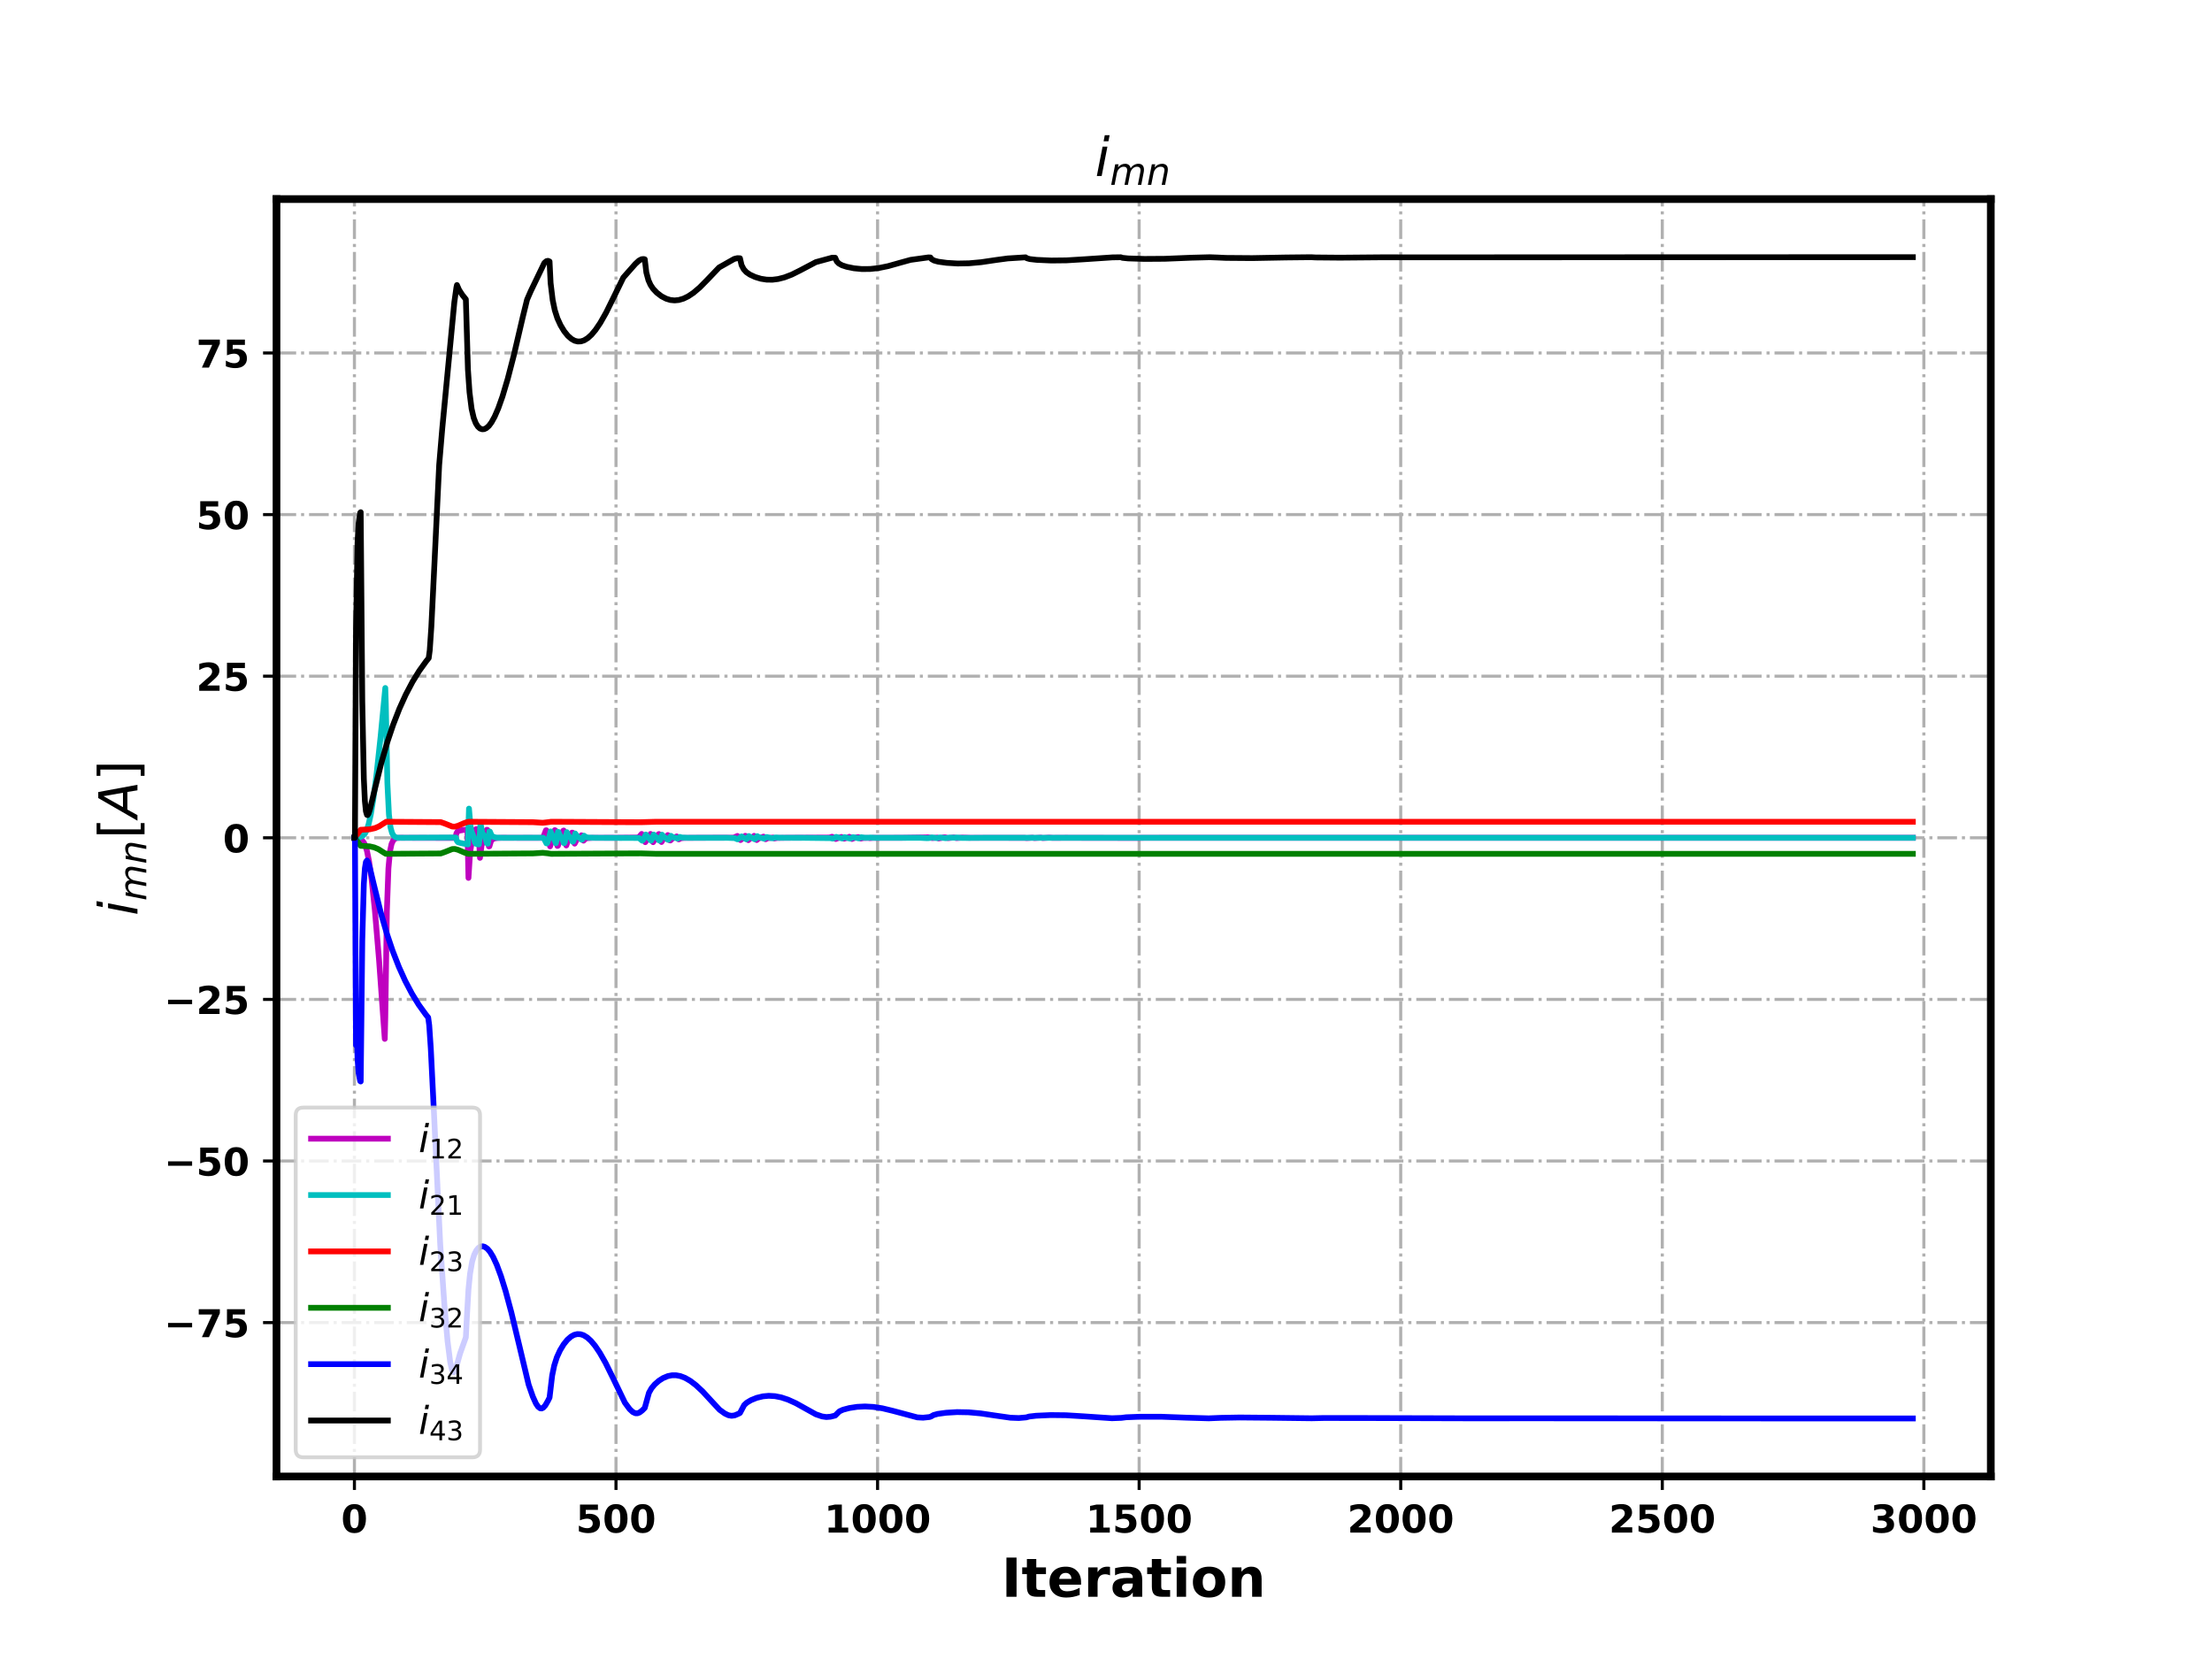 <?xml version="1.0" encoding="utf-8" standalone="no"?>
<!DOCTYPE svg PUBLIC "-//W3C//DTD SVG 1.1//EN"
  "http://www.w3.org/Graphics/SVG/1.1/DTD/svg11.dtd">
<!-- Created with matplotlib (http://matplotlib.org/) -->
<svg height="432pt" version="1.1" viewBox="0 0 576 432" width="576pt" xmlns="http://www.w3.org/2000/svg" xmlns:xlink="http://www.w3.org/1999/xlink">
 <defs>
  <style type="text/css">
*{stroke-linecap:butt;stroke-linejoin:round;}
  </style>
 </defs>
 <g id="figure_1">
  <g id="patch_1">
   <path d="M 0 432 
L 576 432 
L 576 0 
L 0 0 
z
" style="fill:#ffffff;"/>
  </g>
  <g id="axes_1">
   <g id="patch_2">
    <path d="M 72 384.48 
L 518.4 384.48 
L 518.4 51.84 
L 72 51.84 
z
" style="fill:#ffffff;"/>
   </g>
   <g id="matplotlib.axis_1">
    <g id="xtick_1">
     <g id="line2d_1">
      <path clip-path="url(#pf119fa4d06)" d="M 92.291 384.48 
L 92.291 51.84 
" style="fill:none;stroke:#b0b0b0;stroke-dasharray:5.12,1.28,0.8,1.28;stroke-dashoffset:0;stroke-width:0.8;"/>
     </g>
     <g id="line2d_2">
      <defs>
       <path d="M 0 0 
L 0 3.5 
" id="mb00a020a2f" style="stroke:#000000;stroke-width:0.8;"/>
      </defs>
      <g>
       <use style="stroke:#000000;stroke-width:0.8;" x="92.291" xlink:href="#mb00a020a2f" y="384.48"/>
      </g>
     </g>
     <g id="text_1">
      <!-- 0 -->
      <defs>
       <path d="M 46 36.531 
Q 46 50.203 43.438 55.781 
Q 40.875 61.375 34.812 61.375 
Q 28.766 61.375 26.172 55.781 
Q 23.578 50.203 23.578 36.531 
Q 23.578 22.703 26.172 17.031 
Q 28.766 11.375 34.812 11.375 
Q 40.828 11.375 43.406 17.031 
Q 46 22.703 46 36.531 
z
M 64.797 36.375 
Q 64.797 18.266 56.984 8.422 
Q 49.172 -1.422 34.812 -1.422 
Q 20.406 -1.422 12.594 8.422 
Q 4.781 18.266 4.781 36.375 
Q 4.781 54.547 12.594 64.375 
Q 20.406 74.219 34.812 74.219 
Q 49.172 74.219 56.984 64.375 
Q 64.797 54.547 64.797 36.375 
z
" id="DejaVuSans-Bold-30"/>
      </defs>
      <g transform="translate(88.812 399.078)scale(0.1 -0.1)">
       <use xlink:href="#DejaVuSans-Bold-30"/>
      </g>
     </g>
    </g>
    <g id="xtick_2">
     <g id="line2d_3">
      <path clip-path="url(#pf119fa4d06)" d="M 160.404 384.48 
L 160.404 51.84 
" style="fill:none;stroke:#b0b0b0;stroke-dasharray:5.12,1.28,0.8,1.28;stroke-dashoffset:0;stroke-width:0.8;"/>
     </g>
     <g id="line2d_4">
      <g>
       <use style="stroke:#000000;stroke-width:0.8;" x="160.404" xlink:href="#mb00a020a2f" y="384.48"/>
      </g>
     </g>
     <g id="text_2">
      <!-- 500 -->
      <defs>
       <path d="M 10.594 72.906 
L 57.328 72.906 
L 57.328 59.078 
L 25.594 59.078 
L 25.594 47.797 
Q 27.734 48.391 29.906 48.703 
Q 32.078 49.031 34.422 49.031 
Q 47.75 49.031 55.172 42.359 
Q 62.594 35.688 62.594 23.781 
Q 62.594 11.969 54.516 5.266 
Q 46.438 -1.422 32.078 -1.422 
Q 25.875 -1.422 19.797 -0.219 
Q 13.719 0.984 7.719 3.422 
L 7.719 18.219 
Q 13.672 14.797 19.016 13.078 
Q 24.359 11.375 29.109 11.375 
Q 35.938 11.375 39.859 14.719 
Q 43.797 18.062 43.797 23.781 
Q 43.797 29.547 39.859 32.859 
Q 35.938 36.188 29.109 36.188 
Q 25.047 36.188 20.453 35.125 
Q 15.875 34.078 10.594 31.891 
z
" id="DejaVuSans-Bold-35"/>
      </defs>
      <g transform="translate(149.967 399.078)scale(0.1 -0.1)">
       <use xlink:href="#DejaVuSans-Bold-35"/>
       <use x="69.58" xlink:href="#DejaVuSans-Bold-30"/>
       <use x="139.16" xlink:href="#DejaVuSans-Bold-30"/>
      </g>
     </g>
    </g>
    <g id="xtick_3">
     <g id="line2d_5">
      <path clip-path="url(#pf119fa4d06)" d="M 228.517 384.48 
L 228.517 51.84 
" style="fill:none;stroke:#b0b0b0;stroke-dasharray:5.12,1.28,0.8,1.28;stroke-dashoffset:0;stroke-width:0.8;"/>
     </g>
     <g id="line2d_6">
      <g>
       <use style="stroke:#000000;stroke-width:0.8;" x="228.517" xlink:href="#mb00a020a2f" y="384.48"/>
      </g>
     </g>
     <g id="text_3">
      <!-- 1000 -->
      <defs>
       <path d="M 11.719 12.984 
L 28.328 12.984 
L 28.328 60.109 
L 11.281 56.594 
L 11.281 69.391 
L 28.219 72.906 
L 46.094 72.906 
L 46.094 12.984 
L 62.703 12.984 
L 62.703 0 
L 11.719 0 
z
" id="DejaVuSans-Bold-31"/>
      </defs>
      <g transform="translate(214.602 399.078)scale(0.1 -0.1)">
       <use xlink:href="#DejaVuSans-Bold-31"/>
       <use x="69.58" xlink:href="#DejaVuSans-Bold-30"/>
       <use x="139.16" xlink:href="#DejaVuSans-Bold-30"/>
       <use x="208.74" xlink:href="#DejaVuSans-Bold-30"/>
      </g>
     </g>
    </g>
    <g id="xtick_4">
     <g id="line2d_7">
      <path clip-path="url(#pf119fa4d06)" d="M 296.63 384.48 
L 296.63 51.84 
" style="fill:none;stroke:#b0b0b0;stroke-dasharray:5.12,1.28,0.8,1.28;stroke-dashoffset:0;stroke-width:0.8;"/>
     </g>
     <g id="line2d_8">
      <g>
       <use style="stroke:#000000;stroke-width:0.8;" x="296.63" xlink:href="#mb00a020a2f" y="384.48"/>
      </g>
     </g>
     <g id="text_4">
      <!-- 1500 -->
      <g transform="translate(282.715 399.078)scale(0.1 -0.1)">
       <use xlink:href="#DejaVuSans-Bold-31"/>
       <use x="69.58" xlink:href="#DejaVuSans-Bold-35"/>
       <use x="139.16" xlink:href="#DejaVuSans-Bold-30"/>
       <use x="208.74" xlink:href="#DejaVuSans-Bold-30"/>
      </g>
     </g>
    </g>
    <g id="xtick_5">
     <g id="line2d_9">
      <path clip-path="url(#pf119fa4d06)" d="M 364.744 384.48 
L 364.744 51.84 
" style="fill:none;stroke:#b0b0b0;stroke-dasharray:5.12,1.28,0.8,1.28;stroke-dashoffset:0;stroke-width:0.8;"/>
     </g>
     <g id="line2d_10">
      <g>
       <use style="stroke:#000000;stroke-width:0.8;" x="364.744" xlink:href="#mb00a020a2f" y="384.48"/>
      </g>
     </g>
     <g id="text_5">
      <!-- 2000 -->
      <defs>
       <path d="M 28.812 13.812 
L 60.891 13.812 
L 60.891 0 
L 7.906 0 
L 7.906 13.812 
L 34.516 37.312 
Q 38.094 40.531 39.797 43.609 
Q 41.5 46.688 41.5 50 
Q 41.5 55.125 38.062 58.25 
Q 34.625 61.375 28.906 61.375 
Q 24.516 61.375 19.281 59.5 
Q 14.062 57.625 8.109 53.906 
L 8.109 69.922 
Q 14.453 72.016 20.656 73.109 
Q 26.859 74.219 32.812 74.219 
Q 45.906 74.219 53.156 68.453 
Q 60.406 62.703 60.406 52.391 
Q 60.406 46.438 57.328 41.281 
Q 54.25 36.141 44.391 27.484 
z
" id="DejaVuSans-Bold-32"/>
      </defs>
      <g transform="translate(350.828 399.078)scale(0.1 -0.1)">
       <use xlink:href="#DejaVuSans-Bold-32"/>
       <use x="69.58" xlink:href="#DejaVuSans-Bold-30"/>
       <use x="139.16" xlink:href="#DejaVuSans-Bold-30"/>
       <use x="208.74" xlink:href="#DejaVuSans-Bold-30"/>
      </g>
     </g>
    </g>
    <g id="xtick_6">
     <g id="line2d_11">
      <path clip-path="url(#pf119fa4d06)" d="M 432.857 384.48 
L 432.857 51.84 
" style="fill:none;stroke:#b0b0b0;stroke-dasharray:5.12,1.28,0.8,1.28;stroke-dashoffset:0;stroke-width:0.8;"/>
     </g>
     <g id="line2d_12">
      <g>
       <use style="stroke:#000000;stroke-width:0.8;" x="432.857" xlink:href="#mb00a020a2f" y="384.48"/>
      </g>
     </g>
     <g id="text_6">
      <!-- 2500 -->
      <g transform="translate(418.941 399.078)scale(0.1 -0.1)">
       <use xlink:href="#DejaVuSans-Bold-32"/>
       <use x="69.58" xlink:href="#DejaVuSans-Bold-35"/>
       <use x="139.16" xlink:href="#DejaVuSans-Bold-30"/>
       <use x="208.74" xlink:href="#DejaVuSans-Bold-30"/>
      </g>
     </g>
    </g>
    <g id="xtick_7">
     <g id="line2d_13">
      <path clip-path="url(#pf119fa4d06)" d="M 500.97 384.48 
L 500.97 51.84 
" style="fill:none;stroke:#b0b0b0;stroke-dasharray:5.12,1.28,0.8,1.28;stroke-dashoffset:0;stroke-width:0.8;"/>
     </g>
     <g id="line2d_14">
      <g>
       <use style="stroke:#000000;stroke-width:0.8;" x="500.97" xlink:href="#mb00a020a2f" y="384.48"/>
      </g>
     </g>
     <g id="text_7">
      <!-- 3000 -->
      <defs>
       <path d="M 46.578 39.312 
Q 53.953 37.406 57.781 32.688 
Q 61.625 27.984 61.625 20.703 
Q 61.625 9.859 53.312 4.219 
Q 45.016 -1.422 29.109 -1.422 
Q 23.484 -1.422 17.844 -0.516 
Q 12.203 0.391 6.688 2.203 
L 6.688 16.703 
Q 11.969 14.062 17.156 12.719 
Q 22.359 11.375 27.391 11.375 
Q 34.859 11.375 38.844 13.953 
Q 42.828 16.547 42.828 21.391 
Q 42.828 26.375 38.75 28.938 
Q 34.672 31.5 26.703 31.5 
L 19.188 31.5 
L 19.188 43.609 
L 27.094 43.609 
Q 34.188 43.609 37.641 45.828 
Q 41.109 48.047 41.109 52.594 
Q 41.109 56.781 37.734 59.078 
Q 34.375 61.375 28.219 61.375 
Q 23.688 61.375 19.047 60.344 
Q 14.406 59.328 9.812 57.328 
L 9.812 71.094 
Q 15.375 72.656 20.844 73.438 
Q 26.312 74.219 31.594 74.219 
Q 45.797 74.219 52.844 69.547 
Q 59.906 64.891 59.906 55.516 
Q 59.906 49.125 56.531 45.047 
Q 53.172 40.969 46.578 39.312 
z
" id="DejaVuSans-Bold-33"/>
      </defs>
      <g transform="translate(487.054 399.078)scale(0.1 -0.1)">
       <use xlink:href="#DejaVuSans-Bold-33"/>
       <use x="69.58" xlink:href="#DejaVuSans-Bold-30"/>
       <use x="139.16" xlink:href="#DejaVuSans-Bold-30"/>
       <use x="208.74" xlink:href="#DejaVuSans-Bold-30"/>
      </g>
     </g>
    </g>
    <g id="text_8">
     <!-- Iteration -->
     <defs>
      <path d="M 9.188 72.906 
L 27.984 72.906 
L 27.984 0 
L 9.188 0 
z
" id="DejaVuSans-Bold-49"/>
      <path d="M 27.484 70.219 
L 27.484 54.688 
L 45.516 54.688 
L 45.516 42.188 
L 27.484 42.188 
L 27.484 19 
Q 27.484 15.188 29 13.844 
Q 30.516 12.5 35.016 12.5 
L 44 12.5 
L 44 0 
L 29 0 
Q 18.656 0 14.328 4.312 
Q 10.016 8.641 10.016 19 
L 10.016 42.188 
L 1.312 42.188 
L 1.312 54.688 
L 10.016 54.688 
L 10.016 70.219 
z
" id="DejaVuSans-Bold-74"/>
      <path d="M 62.984 27.484 
L 62.984 22.516 
L 22.125 22.516 
Q 22.75 16.359 26.562 13.281 
Q 30.375 10.203 37.203 10.203 
Q 42.719 10.203 48.5 11.844 
Q 54.297 13.484 60.406 16.797 
L 60.406 3.328 
Q 54.203 0.984 48 -0.219 
Q 41.797 -1.422 35.594 -1.422 
Q 20.75 -1.422 12.516 6.125 
Q 4.297 13.672 4.297 27.297 
Q 4.297 40.672 12.375 48.328 
Q 20.453 56 34.625 56 
Q 47.516 56 55.25 48.234 
Q 62.984 40.484 62.984 27.484 
z
M 45.016 33.297 
Q 45.016 38.281 42.109 41.328 
Q 39.203 44.391 34.516 44.391 
Q 29.438 44.391 26.266 41.531 
Q 23.094 38.672 22.312 33.297 
z
" id="DejaVuSans-Bold-65"/>
      <path d="M 49.031 39.797 
Q 46.734 40.875 44.453 41.375 
Q 42.188 41.891 39.891 41.891 
Q 33.156 41.891 29.516 37.562 
Q 25.875 33.25 25.875 25.203 
L 25.875 0 
L 8.406 0 
L 8.406 54.688 
L 25.875 54.688 
L 25.875 45.703 
Q 29.25 51.078 33.609 53.531 
Q 37.984 56 44.094 56 
Q 44.969 56 45.984 55.922 
Q 47.016 55.859 48.969 55.609 
z
" id="DejaVuSans-Bold-72"/>
      <path d="M 32.906 24.609 
Q 27.438 24.609 24.672 22.75 
Q 21.922 20.906 21.922 17.281 
Q 21.922 13.969 24.141 12.078 
Q 26.375 10.203 30.328 10.203 
Q 35.25 10.203 38.625 13.734 
Q 42 17.281 42 22.609 
L 42 24.609 
z
M 59.625 31.203 
L 59.625 0 
L 42 0 
L 42 8.109 
Q 38.484 3.125 34.078 0.844 
Q 29.688 -1.422 23.391 -1.422 
Q 14.891 -1.422 9.594 3.531 
Q 4.297 8.5 4.297 16.406 
Q 4.297 26.031 10.906 30.516 
Q 17.531 35.016 31.688 35.016 
L 42 35.016 
L 42 36.375 
Q 42 40.531 38.719 42.453 
Q 35.453 44.391 28.516 44.391 
Q 22.906 44.391 18.062 43.266 
Q 13.234 42.141 9.078 39.891 
L 9.078 53.219 
Q 14.703 54.594 20.359 55.297 
Q 26.031 56 31.688 56 
Q 46.484 56 53.047 50.172 
Q 59.625 44.344 59.625 31.203 
z
" id="DejaVuSans-Bold-61"/>
      <path d="M 8.406 54.688 
L 25.875 54.688 
L 25.875 0 
L 8.406 0 
z
M 8.406 75.984 
L 25.875 75.984 
L 25.875 61.719 
L 8.406 61.719 
z
" id="DejaVuSans-Bold-69"/>
      <path d="M 34.422 43.5 
Q 28.609 43.5 25.562 39.328 
Q 22.516 35.156 22.516 27.297 
Q 22.516 19.438 25.562 15.25 
Q 28.609 11.078 34.422 11.078 
Q 40.141 11.078 43.156 15.25 
Q 46.188 19.438 46.188 27.297 
Q 46.188 35.156 43.156 39.328 
Q 40.141 43.5 34.422 43.5 
z
M 34.422 56 
Q 48.531 56 56.469 48.375 
Q 64.406 40.766 64.406 27.297 
Q 64.406 13.812 56.469 6.188 
Q 48.531 -1.422 34.422 -1.422 
Q 20.266 -1.422 12.281 6.188 
Q 4.297 13.812 4.297 27.297 
Q 4.297 40.766 12.281 48.375 
Q 20.266 56 34.422 56 
z
" id="DejaVuSans-Bold-6f"/>
      <path d="M 63.375 33.297 
L 63.375 0 
L 45.797 0 
L 45.797 5.422 
L 45.797 25.484 
Q 45.797 32.562 45.484 35.25 
Q 45.172 37.938 44.391 39.203 
Q 43.359 40.922 41.594 41.875 
Q 39.844 42.828 37.594 42.828 
Q 32.125 42.828 29 38.594 
Q 25.875 34.375 25.875 26.906 
L 25.875 0 
L 8.406 0 
L 8.406 54.688 
L 25.875 54.688 
L 25.875 46.688 
Q 29.828 51.469 34.266 53.734 
Q 38.719 56 44.094 56 
Q 53.562 56 58.469 50.188 
Q 63.375 44.391 63.375 33.297 
z
" id="DejaVuSans-Bold-6e"/>
     </defs>
     <g transform="translate(260.788 415.796)scale(0.14 -0.14)">
      <use xlink:href="#DejaVuSans-Bold-49"/>
      <use x="37.207" xlink:href="#DejaVuSans-Bold-74"/>
      <use x="85.01" xlink:href="#DejaVuSans-Bold-65"/>
      <use x="152.832" xlink:href="#DejaVuSans-Bold-72"/>
      <use x="202.148" xlink:href="#DejaVuSans-Bold-61"/>
      <use x="269.629" xlink:href="#DejaVuSans-Bold-74"/>
      <use x="317.432" xlink:href="#DejaVuSans-Bold-69"/>
      <use x="351.709" xlink:href="#DejaVuSans-Bold-6f"/>
      <use x="420.41" xlink:href="#DejaVuSans-Bold-6e"/>
     </g>
    </g>
   </g>
   <g id="matplotlib.axis_2">
    <g id="ytick_1">
     <g id="line2d_15">
      <path clip-path="url(#pf119fa4d06)" d="M 72 344.402 
L 518.4 344.402 
" style="fill:none;stroke:#b0b0b0;stroke-dasharray:5.12,1.28,0.8,1.28;stroke-dashoffset:0;stroke-width:0.8;"/>
     </g>
     <g id="line2d_16">
      <defs>
       <path d="M 0 0 
L -3.5 0 
" id="m8fd69c0118" style="stroke:#000000;stroke-width:0.8;"/>
      </defs>
      <g>
       <use style="stroke:#000000;stroke-width:0.8;" x="72" xlink:href="#m8fd69c0118" y="344.402"/>
      </g>
     </g>
     <g id="text_9">
      <!-- −75 -->
      <defs>
       <path d="M 10.594 37.109 
L 73.188 37.109 
L 73.188 25.594 
L 10.594 25.594 
z
" id="DejaVuSans-Bold-2212"/>
       <path d="M 6.688 72.906 
L 61.625 72.906 
L 61.625 62.312 
L 33.203 0 
L 14.891 0 
L 41.797 59.078 
L 6.688 59.078 
z
" id="DejaVuSans-Bold-37"/>
      </defs>
      <g transform="translate(42.705 348.201)scale(0.1 -0.1)">
       <use xlink:href="#DejaVuSans-Bold-2212"/>
       <use x="83.789" xlink:href="#DejaVuSans-Bold-37"/>
       <use x="153.369" xlink:href="#DejaVuSans-Bold-35"/>
      </g>
     </g>
    </g>
    <g id="ytick_2">
     <g id="line2d_17">
      <path clip-path="url(#pf119fa4d06)" d="M 72 302.321 
L 518.4 302.321 
" style="fill:none;stroke:#b0b0b0;stroke-dasharray:5.12,1.28,0.8,1.28;stroke-dashoffset:0;stroke-width:0.8;"/>
     </g>
     <g id="line2d_18">
      <g>
       <use style="stroke:#000000;stroke-width:0.8;" x="72" xlink:href="#m8fd69c0118" y="302.321"/>
      </g>
     </g>
     <g id="text_10">
      <!-- −50 -->
      <g transform="translate(42.705 306.121)scale(0.1 -0.1)">
       <use xlink:href="#DejaVuSans-Bold-2212"/>
       <use x="83.789" xlink:href="#DejaVuSans-Bold-35"/>
       <use x="153.369" xlink:href="#DejaVuSans-Bold-30"/>
      </g>
     </g>
    </g>
    <g id="ytick_3">
     <g id="line2d_19">
      <path clip-path="url(#pf119fa4d06)" d="M 72 260.241 
L 518.4 260.241 
" style="fill:none;stroke:#b0b0b0;stroke-dasharray:5.12,1.28,0.8,1.28;stroke-dashoffset:0;stroke-width:0.8;"/>
     </g>
     <g id="line2d_20">
      <g>
       <use style="stroke:#000000;stroke-width:0.8;" x="72" xlink:href="#m8fd69c0118" y="260.241"/>
      </g>
     </g>
     <g id="text_11">
      <!-- −25 -->
      <g transform="translate(42.705 264.04)scale(0.1 -0.1)">
       <use xlink:href="#DejaVuSans-Bold-2212"/>
       <use x="83.789" xlink:href="#DejaVuSans-Bold-32"/>
       <use x="153.369" xlink:href="#DejaVuSans-Bold-35"/>
      </g>
     </g>
    </g>
    <g id="ytick_4">
     <g id="line2d_21">
      <path clip-path="url(#pf119fa4d06)" d="M 72 218.16 
L 518.4 218.16 
" style="fill:none;stroke:#b0b0b0;stroke-dasharray:5.12,1.28,0.8,1.28;stroke-dashoffset:0;stroke-width:0.8;"/>
     </g>
     <g id="line2d_22">
      <g>
       <use style="stroke:#000000;stroke-width:0.8;" x="72" xlink:href="#m8fd69c0118" y="218.16"/>
      </g>
     </g>
     <g id="text_12">
      <!-- 0 -->
      <g transform="translate(58.042 221.959)scale(0.1 -0.1)">
       <use xlink:href="#DejaVuSans-Bold-30"/>
      </g>
     </g>
    </g>
    <g id="ytick_5">
     <g id="line2d_23">
      <path clip-path="url(#pf119fa4d06)" d="M 72 176.079 
L 518.4 176.079 
" style="fill:none;stroke:#b0b0b0;stroke-dasharray:5.12,1.28,0.8,1.28;stroke-dashoffset:0;stroke-width:0.8;"/>
     </g>
     <g id="line2d_24">
      <g>
       <use style="stroke:#000000;stroke-width:0.8;" x="72" xlink:href="#m8fd69c0118" y="176.079"/>
      </g>
     </g>
     <g id="text_13">
      <!-- 25 -->
      <g transform="translate(51.084 179.879)scale(0.1 -0.1)">
       <use xlink:href="#DejaVuSans-Bold-32"/>
       <use x="69.58" xlink:href="#DejaVuSans-Bold-35"/>
      </g>
     </g>
    </g>
    <g id="ytick_6">
     <g id="line2d_25">
      <path clip-path="url(#pf119fa4d06)" d="M 72 133.999 
L 518.4 133.999 
" style="fill:none;stroke:#b0b0b0;stroke-dasharray:5.12,1.28,0.8,1.28;stroke-dashoffset:0;stroke-width:0.8;"/>
     </g>
     <g id="line2d_26">
      <g>
       <use style="stroke:#000000;stroke-width:0.8;" x="72" xlink:href="#m8fd69c0118" y="133.999"/>
      </g>
     </g>
     <g id="text_14">
      <!-- 50 -->
      <g transform="translate(51.084 137.798)scale(0.1 -0.1)">
       <use xlink:href="#DejaVuSans-Bold-35"/>
       <use x="69.58" xlink:href="#DejaVuSans-Bold-30"/>
      </g>
     </g>
    </g>
    <g id="ytick_7">
     <g id="line2d_27">
      <path clip-path="url(#pf119fa4d06)" d="M 72 91.918 
L 518.4 91.918 
" style="fill:none;stroke:#b0b0b0;stroke-dasharray:5.12,1.28,0.8,1.28;stroke-dashoffset:0;stroke-width:0.8;"/>
     </g>
     <g id="line2d_28">
      <g>
       <use style="stroke:#000000;stroke-width:0.8;" x="72" xlink:href="#m8fd69c0118" y="91.918"/>
      </g>
     </g>
     <g id="text_15">
      <!-- 75 -->
      <g transform="translate(51.084 95.717)scale(0.1 -0.1)">
       <use xlink:href="#DejaVuSans-Bold-37"/>
       <use x="69.58" xlink:href="#DejaVuSans-Bold-35"/>
      </g>
     </g>
    </g>
    <g id="text_16">
     <!-- $i_{mn}[A]$ -->
     <defs>
      <path d="M 18.312 75.984 
L 27.297 75.984 
L 25.094 64.594 
L 16.109 64.594 
z
M 14.203 54.688 
L 23.188 54.688 
L 12.5 0 
L 3.516 0 
z
" id="DejaVuSans-Oblique-69"/>
      <path d="M 89.797 33.016 
L 83.406 0 
L 74.422 0 
L 80.719 32.719 
Q 81.109 34.812 81.297 36.328 
Q 81.5 37.844 81.5 38.922 
Q 81.5 43.312 79.047 45.75 
Q 76.609 48.188 72.219 48.188 
Q 65.672 48.188 60.547 43.281 
Q 55.422 38.375 53.906 30.516 
L 47.906 0 
L 38.922 0 
L 45.312 32.719 
Q 45.703 34.516 45.891 36.047 
Q 46.094 37.594 46.094 38.812 
Q 46.094 43.266 43.656 45.719 
Q 41.219 48.188 36.922 48.188 
Q 30.281 48.188 25.141 43.281 
Q 20.016 38.375 18.5 30.516 
L 12.5 0 
L 3.516 0 
L 14.203 54.688 
L 23.188 54.688 
L 21.484 46.188 
Q 25.141 50.984 30.047 53.484 
Q 34.969 56 40.578 56 
Q 46.531 56 50.359 52.875 
Q 54.203 49.75 54.984 44.188 
Q 59.078 49.953 64.469 52.969 
Q 69.875 56 75.875 56 
Q 82.906 56 86.734 51.953 
Q 90.578 47.906 90.578 40.484 
Q 90.578 38.875 90.375 36.938 
Q 90.188 35.016 89.797 33.016 
z
" id="DejaVuSans-Oblique-6d"/>
      <path d="M 55.719 33.016 
L 49.312 0 
L 40.281 0 
L 46.688 32.672 
Q 47.125 34.969 47.359 36.719 
Q 47.609 38.484 47.609 39.5 
Q 47.609 43.609 45.016 45.891 
Q 42.438 48.188 37.797 48.188 
Q 30.562 48.188 25.344 43.375 
Q 20.125 38.578 18.5 30.328 
L 12.5 0 
L 3.516 0 
L 14.109 54.688 
L 23.094 54.688 
L 21.297 46.094 
Q 25.047 50.828 30.312 53.406 
Q 35.594 56 41.406 56 
Q 48.641 56 52.609 52.094 
Q 56.594 48.188 56.594 41.109 
Q 56.594 39.359 56.375 37.359 
Q 56.156 35.359 55.719 33.016 
z
" id="DejaVuSans-Oblique-6e"/>
      <path d="M 8.594 75.984 
L 29.297 75.984 
L 29.297 69 
L 17.578 69 
L 17.578 -6.203 
L 29.297 -6.203 
L 29.297 -13.188 
L 8.594 -13.188 
z
" id="DejaVuSans-5b"/>
      <path d="M 36.812 72.906 
L 48 72.906 
L 61.531 0 
L 51.219 0 
L 48.188 18.703 
L 15.375 18.703 
L 5.078 0 
L -5.328 0 
z
M 40.375 63.188 
L 19.922 26.906 
L 46.688 26.906 
z
" id="DejaVuSans-Oblique-41"/>
      <path d="M 30.422 75.984 
L 30.422 -13.188 
L 9.719 -13.188 
L 9.719 -6.203 
L 21.391 -6.203 
L 21.391 69 
L 9.719 69 
L 9.719 75.984 
z
" id="DejaVuSans-5d"/>
     </defs>
     <g transform="translate(35.793 238.46)rotate(-90)scale(0.14 -0.14)">
      <use transform="translate(0 0.016)" xlink:href="#DejaVuSans-Oblique-69"/>
      <use transform="translate(27.783 -16.391)scale(0.7)" xlink:href="#DejaVuSans-Oblique-6d"/>
      <use transform="translate(95.972 -16.391)scale(0.7)" xlink:href="#DejaVuSans-Oblique-6e"/>
      <use transform="translate(143.071 0.016)" xlink:href="#DejaVuSans-5b"/>
      <use transform="translate(182.085 0.016)" xlink:href="#DejaVuSans-Oblique-41"/>
      <use transform="translate(250.493 0.016)" xlink:href="#DejaVuSans-5d"/>
     </g>
    </g>
   </g>
   <g id="line2d_29">
    <path clip-path="url(#pf119fa4d06)" d="M 92.291 218.16 
L 93.381 218.202 
L 94.198 218.76 
L 94.743 219.383 
L 95.152 220.239 
L 95.56 221.606 
L 96.105 224.328 
L 96.786 229.172 
L 97.604 236.91 
L 98.694 249.844 
L 100.192 270.521 
L 100.328 264.939 
L 100.737 237.352 
L 101.146 226.147 
L 101.554 221.653 
L 101.963 219.754 
L 102.372 218.87 
L 102.78 218.437 
L 103.325 218.209 
L 104.279 218.161 
L 118.583 218.197 
L 118.855 216.983 
L 119.127 216.536 
L 119.536 216.316 
L 120.762 216.092 
L 121.716 216.064 
L 121.988 228.604 
L 122.397 222.115 
L 122.669 220.318 
L 123.214 218.404 
L 123.487 216.599 
L 123.759 216.035 
L 124.032 215.894 
L 124.577 215.921 
L 124.713 217.769 
L 124.985 223.383 
L 125.394 220.178 
L 125.803 219.03 
L 126.075 218.721 
L 126.211 218.27 
L 126.62 216.287 
L 126.756 216.078 
L 126.892 216.094 
L 127.165 218.503 
L 127.301 220.403 
L 127.437 220.378 
L 127.846 219.029 
L 128.255 218.536 
L 128.8 218.317 
L 129.481 218.215 
L 130.707 218.16 
L 141.332 218.184 
L 141.605 217.639 
L 142.15 216.214 
L 142.286 216.21 
L 142.422 216.456 
L 142.695 217.667 
L 143.24 220.39 
L 143.648 219.078 
L 143.784 218.851 
L 144.466 216.165 
L 144.602 216.233 
L 144.874 217.667 
L 145.147 220.279 
L 145.283 220.234 
L 145.692 218.995 
L 146.237 217.981 
L 146.645 216.342 
L 146.781 216.263 
L 146.918 216.589 
L 147.19 218.426 
L 147.463 220.161 
L 147.871 218.961 
L 148.28 218.51 
L 148.416 218.378 
L 148.961 216.812 
L 149.097 216.832 
L 149.234 217.166 
L 149.506 218.689 
L 149.642 219.682 
L 150.187 218.65 
L 150.596 218.378 
L 150.732 218.333 
L 151.413 217.506 
L 151.686 218.039 
L 151.958 218.909 
L 152.367 218.456 
L 152.912 218.257 
L 154.274 218.166 
L 159.723 218.16 
L 166.262 218.095 
L 167.079 217.156 
L 167.352 217.473 
L 168.033 219.302 
L 169.395 217.154 
L 169.531 217.358 
L 169.804 218.37 
L 170.076 219.303 
L 170.485 218.62 
L 171.03 218.134 
L 171.438 217.262 
L 171.575 217.18 
L 171.711 217.296 
L 171.983 218.152 
L 172.256 219.255 
L 172.664 218.598 
L 173.073 218.35 
L 173.209 218.309 
L 173.89 217.446 
L 174.027 217.584 
L 174.299 218.325 
L 174.435 218.838 
L 174.572 218.862 
L 174.98 218.44 
L 176.206 217.803 
L 176.479 218.046 
L 176.751 218.573 
L 177.296 218.283 
L 178.113 218.188 
L 181.655 218.16 
L 191.055 218.13 
L 192.009 217.678 
L 192.281 217.965 
L 192.826 218.751 
L 193.643 218.098 
L 194.052 217.645 
L 194.324 217.725 
L 194.597 218.236 
L 194.869 218.774 
L 195.278 218.407 
L 195.959 217.993 
L 196.368 217.648 
L 196.64 217.865 
L 197.049 218.744 
L 197.458 218.394 
L 198.82 217.852 
L 199.092 218.234 
L 199.365 218.536 
L 199.91 218.272 
L 201.272 218.095 
L 201.681 218.331 
L 202.362 218.198 
L 204.678 218.16 
L 215.984 218.099 
L 216.666 217.881 
L 217.074 218.061 
L 217.619 218.476 
L 219.118 217.932 
L 219.799 218.399 
L 220.344 218.234 
L 220.616 218.157 
L 221.161 217.888 
L 221.433 218.006 
L 221.842 218.468 
L 222.387 218.252 
L 223.204 218.012 
L 223.477 217.96 
L 223.749 218.08 
L 224.158 218.359 
L 224.839 218.205 
L 226.201 218.195 
L 226.474 218.251 
L 227.427 218.172 
L 234.511 218.16 
L 241.05 218.062 
L 241.595 218.027 
L 242.821 218.234 
L 244.047 218.105 
L 244.456 218.328 
L 245.137 218.199 
L 245.682 218.061 
L 246.09 218.032 
L 246.908 218.248 
L 248.406 218.074 
L 249.087 218.237 
L 250.586 218.106 
L 252.493 218.164 
L 266.797 218.171 
L 267.342 218.229 
L 268.84 218.134 
L 269.385 218.225 
L 271.02 218.121 
L 271.565 218.223 
L 273.199 218.116 
L 274.153 218.182 
L 277.422 218.162 
L 296.085 218.192 
L 296.903 218.17 
L 303.85 218.16 
L 498.109 218.16 
L 498.109 218.16 
" style="fill:none;stroke:#bf00bf;stroke-linecap:square;stroke-width:1.5;"/>
   </g>
   <g id="line2d_30">
    <path clip-path="url(#pf119fa4d06)" d="M 92.291 218.16 
L 93.653 218.076 
L 94.471 217.621 
L 95.015 217.074 
L 95.424 216.319 
L 95.969 214.679 
L 96.514 212.264 
L 97.195 208.199 
L 98.012 201.967 
L 99.102 191.884 
L 100.328 179.15 
L 100.464 183.346 
L 100.873 203.887 
L 101.282 212.136 
L 101.691 215.478 
L 102.099 216.934 
L 102.508 217.631 
L 102.917 217.968 
L 103.461 218.134 
L 104.688 218.158 
L 118.038 218.08 
L 118.719 218.098 
L 118.991 219.003 
L 119.264 219.314 
L 119.809 219.484 
L 121.852 219.904 
L 122.124 210.557 
L 122.533 215.271 
L 122.806 216.501 
L 123.351 217.895 
L 123.623 219.266 
L 123.895 219.696 
L 124.304 219.851 
L 124.713 219.889 
L 124.849 218.53 
L 125.121 214.345 
L 125.53 216.669 
L 125.939 217.469 
L 126.211 217.698 
L 126.347 218.041 
L 126.756 219.546 
L 127.029 219.707 
L 127.301 217.924 
L 127.437 216.51 
L 127.574 216.534 
L 127.982 217.515 
L 128.391 217.864 
L 129.208 218.109 
L 131.115 218.16 
L 141.469 218.135 
L 141.741 218.543 
L 142.286 219.61 
L 142.422 219.616 
L 142.558 219.434 
L 142.831 218.536 
L 143.376 216.502 
L 143.784 217.469 
L 143.921 217.635 
L 144.738 219.6 
L 145.01 218.539 
L 145.283 216.594 
L 145.419 216.631 
L 145.828 217.533 
L 146.373 218.279 
L 146.781 219.513 
L 146.918 219.575 
L 147.054 219.337 
L 147.326 217.975 
L 147.599 216.684 
L 148.007 217.562 
L 148.689 218.291 
L 149.097 219.163 
L 149.234 219.152 
L 149.37 218.906 
L 149.642 217.775 
L 149.778 217.035 
L 150.323 217.793 
L 151.141 218.368 
L 151.413 218.652 
L 151.549 218.648 
L 151.822 218.255 
L 152.094 217.608 
L 152.503 217.942 
L 153.184 218.099 
L 155.091 218.16 
L 166.398 218.205 
L 167.215 218.909 
L 167.488 218.675 
L 168.169 217.311 
L 169.531 218.911 
L 169.804 218.451 
L 170.212 217.316 
L 170.621 217.816 
L 171.166 218.172 
L 171.575 218.827 
L 171.711 218.891 
L 171.847 218.806 
L 172.12 218.173 
L 172.392 217.351 
L 172.801 217.834 
L 173.618 218.381 
L 173.89 218.674 
L 174.027 218.693 
L 174.299 218.368 
L 174.708 217.644 
L 175.117 217.951 
L 176.479 218.371 
L 177.024 217.931 
L 177.569 218.09 
L 179.067 218.157 
L 189.284 218.159 
L 191.327 218.241 
L 192.009 218.553 
L 192.281 218.436 
L 193.098 217.794 
L 194.324 218.556 
L 194.597 218.332 
L 195.006 217.706 
L 195.414 217.975 
L 196.095 218.282 
L 196.504 218.542 
L 196.776 218.383 
L 197.185 217.729 
L 197.594 217.986 
L 198.956 218.391 
L 199.637 217.957 
L 200.318 218.108 
L 200.863 218.259 
L 201.272 218.275 
L 201.953 218.069 
L 202.907 218.145 
L 208.901 218.16 
L 216.257 218.247 
L 216.802 218.368 
L 217.21 218.235 
L 217.755 217.925 
L 219.254 218.331 
L 219.935 217.984 
L 221.297 218.363 
L 221.57 218.276 
L 222.115 217.993 
L 222.796 218.118 
L 223.204 218.22 
L 223.613 218.309 
L 224.022 218.131 
L 224.294 218.013 
L 225.112 218.133 
L 226.338 218.135 
L 226.61 218.094 
L 227.836 218.154 
L 239.552 218.159 
L 241.322 218.254 
L 241.867 218.234 
L 242.685 218.061 
L 244.047 218.248 
L 244.728 218.069 
L 246.227 218.256 
L 247.18 218.112 
L 248.815 218.142 
L 249.087 218.083 
L 250.586 218.199 
L 256.307 218.16 
L 498.109 218.16 
L 498.109 218.16 
" style="fill:none;stroke:#00bfbf;stroke-linecap:square;stroke-width:1.5;"/>
   </g>
   <g id="line2d_31">
    <path clip-path="url(#pf119fa4d06)" d="M 92.291 218.16 
L 92.427 218.16 
L 92.836 217.484 
L 93.926 216.071 
L 96.241 215.956 
L 97.604 215.653 
L 98.694 215.189 
L 99.783 214.49 
L 100.601 213.986 
L 114.768 214.077 
L 115.858 214.463 
L 117.765 215.226 
L 118.446 215.257 
L 119.264 215.031 
L 120.898 214.325 
L 121.58 214.083 
L 122.124 213.986 
L 138.744 214.091 
L 141.332 214.249 
L 142.831 214.08 
L 143.512 213.986 
L 164.627 214.092 
L 166.943 214.094 
L 170.893 213.986 
L 498.109 213.986 
L 498.109 213.986 
" style="fill:none;stroke:#ff0000;stroke-linecap:square;stroke-width:1.5;"/>
   </g>
   <g id="line2d_32">
    <path clip-path="url(#pf119fa4d06)" d="M 92.291 218.16 
L 92.427 218.16 
L 92.836 218.836 
L 93.926 220.251 
L 96.241 220.383 
L 97.468 220.668 
L 98.557 221.131 
L 99.647 221.83 
L 100.464 222.334 
L 114.768 222.243 
L 115.858 221.857 
L 117.765 221.094 
L 118.446 221.064 
L 119.264 221.285 
L 120.898 221.991 
L 121.58 222.234 
L 121.988 222.334 
L 138.744 222.229 
L 141.332 222.071 
L 142.695 222.212 
L 143.512 222.334 
L 164.627 222.228 
L 166.943 222.223 
L 170.757 222.334 
L 498.109 222.334 
L 498.109 222.334 
" style="fill:none;stroke:#008000;stroke-linecap:square;stroke-width:1.5;"/>
   </g>
   <g id="line2d_33">
    <path clip-path="url(#pf119fa4d06)" d="M 92.291 218.16 
L 92.427 218.16 
L 92.7 272.189 
L 92.836 265.472 
L 93.108 275.728 
L 93.381 279.4 
L 93.789 281.508 
L 93.926 281.612 
L 94.334 244.793 
L 94.743 230.127 
L 95.015 226.108 
L 95.288 224.428 
L 95.56 224.07 
L 95.833 224.451 
L 96.241 225.722 
L 97.331 230.285 
L 99.102 237.449 
L 100.737 243.136 
L 102.235 247.582 
L 103.87 251.78 
L 105.505 255.402 
L 107.276 258.769 
L 109.047 261.645 
L 110.818 264.104 
L 111.499 264.952 
L 111.771 266.987 
L 112.18 273.032 
L 112.997 289.631 
L 114.632 324.043 
L 115.722 339.826 
L 116.539 349.176 
L 117.22 354.563 
L 117.629 356.482 
L 117.901 357.168 
L 118.174 357.367 
L 118.446 357.083 
L 118.719 356.329 
L 119.809 352.421 
L 121.307 348.232 
L 121.58 342.86 
L 121.988 335.795 
L 122.397 331.674 
L 122.942 328.519 
L 123.487 326.72 
L 124.032 325.622 
L 124.577 324.952 
L 125.121 324.608 
L 125.666 324.53 
L 126.211 324.675 
L 126.892 325.144 
L 127.574 325.933 
L 128.391 327.274 
L 129.344 329.329 
L 130.434 332.261 
L 131.66 336.205 
L 133.159 341.771 
L 135.202 350.286 
L 137.654 360.556 
L 138.744 363.671 
L 139.561 365.475 
L 140.106 366.292 
L 140.651 366.719 
L 141.06 366.757 
L 141.469 366.553 
L 142.014 365.936 
L 142.695 364.748 
L 143.103 363.924 
L 143.784 358.164 
L 144.329 355.547 
L 145.01 353.422 
L 145.828 351.638 
L 146.781 350.064 
L 147.735 348.878 
L 148.689 348.046 
L 149.506 347.592 
L 150.323 347.393 
L 151.141 347.428 
L 151.958 347.689 
L 152.912 348.275 
L 153.865 349.138 
L 154.955 350.435 
L 156.181 352.248 
L 157.68 354.887 
L 159.587 358.748 
L 162.72 365.253 
L 163.946 366.917 
L 164.763 367.685 
L 165.444 368.007 
L 165.989 368.018 
L 166.534 367.812 
L 167.215 367.297 
L 167.897 366.616 
L 168.986 362.678 
L 169.667 361.479 
L 170.485 360.502 
L 171.575 359.546 
L 172.664 358.85 
L 173.89 358.339 
L 174.98 358.121 
L 176.07 358.121 
L 177.16 358.327 
L 178.386 358.795 
L 179.748 359.579 
L 181.247 360.723 
L 183.018 362.383 
L 185.333 364.9 
L 187.377 367.098 
L 188.739 368.078 
L 189.693 368.529 
L 190.51 368.67 
L 191.327 368.553 
L 192.281 368.148 
L 192.69 367.93 
L 193.78 365.882 
L 194.461 365.254 
L 195.55 364.601 
L 197.049 363.993 
L 198.684 363.599 
L 200.182 363.464 
L 201.817 363.557 
L 203.452 363.885 
L 205.223 364.474 
L 207.266 365.402 
L 209.854 366.845 
L 212.443 368.282 
L 214.077 368.837 
L 215.167 368.993 
L 216.257 368.91 
L 217.483 368.602 
L 218.573 367.519 
L 219.526 367.087 
L 221.161 366.652 
L 223.204 366.338 
L 225.248 366.238 
L 227.427 366.358 
L 229.743 366.715 
L 232.468 367.373 
L 238.87 369.083 
L 240.369 369.163 
L 242.004 368.996 
L 242.412 368.865 
L 243.093 368.474 
L 244.183 368.175 
L 246.363 367.875 
L 249.224 367.705 
L 252.221 367.762 
L 255.354 368.044 
L 259.304 368.628 
L 263.119 369.171 
L 265.298 369.252 
L 267.205 369.089 
L 268.023 368.857 
L 269.794 368.654 
L 273.608 368.482 
L 277.559 368.525 
L 282.19 368.807 
L 289.547 369.305 
L 291.999 369.212 
L 293.225 369.054 
L 296.767 368.915 
L 302.352 368.914 
L 309.163 369.166 
L 314.748 369.33 
L 317.882 369.201 
L 322.786 369.111 
L 330.823 369.182 
L 341.585 369.315 
L 344.718 369.246 
L 354.799 369.256 
L 370.056 369.296 
L 384.224 369.336 
L 397.165 369.322 
L 458.74 369.357 
L 498.109 369.357 
L 498.109 369.357 
" style="fill:none;stroke:#0000ff;stroke-linecap:square;stroke-width:1.5;"/>
   </g>
   <g id="line2d_34">
    <path clip-path="url(#pf119fa4d06)" d="M 92.291 218.16 
L 92.427 218.16 
L 92.7 164.131 
L 93.108 141.256 
L 93.381 136.341 
L 93.789 133.517 
L 93.926 133.376 
L 94.334 182.657 
L 94.743 202.79 
L 95.015 208.584 
L 95.288 211.268 
L 95.56 212.192 
L 95.697 212.25 
L 95.969 211.869 
L 96.378 210.599 
L 97.468 206.035 
L 99.238 198.871 
L 100.873 193.184 
L 102.372 188.738 
L 104.006 184.54 
L 105.641 180.919 
L 107.412 177.551 
L 109.183 174.675 
L 110.954 172.216 
L 111.635 171.368 
L 111.907 169.333 
L 112.316 163.288 
L 113.134 146.689 
L 114.36 121.077 
L 115.177 111.428 
L 118.31 78.679 
L 118.855 74.829 
L 118.991 74.224 
L 119.536 75.475 
L 120.354 76.747 
L 121.307 77.942 
L 121.852 96.262 
L 122.261 102.139 
L 122.806 106.46 
L 123.351 108.816 
L 123.895 110.214 
L 124.44 111.077 
L 124.985 111.58 
L 125.53 111.78 
L 126.075 111.745 
L 126.62 111.495 
L 127.301 110.901 
L 127.982 109.985 
L 128.8 108.511 
L 129.753 106.314 
L 130.843 103.237 
L 132.205 98.671 
L 133.84 92.363 
L 136.156 82.447 
L 137.246 78.021 
L 138.199 75.834 
L 141.741 68.481 
L 142.286 68.004 
L 142.695 67.918 
L 143.103 68.092 
L 143.376 73.694 
L 143.921 78.156 
L 144.466 80.773 
L 145.147 82.898 
L 145.964 84.682 
L 146.918 86.257 
L 147.871 87.442 
L 148.825 88.274 
L 149.642 88.728 
L 150.46 88.927 
L 151.277 88.892 
L 152.094 88.632 
L 153.048 88.045 
L 154.001 87.183 
L 155.091 85.885 
L 156.317 84.072 
L 157.816 81.433 
L 159.723 77.572 
L 162.311 72.275 
L 165.444 68.724 
L 166.398 67.845 
L 167.079 67.497 
L 167.624 67.454 
L 167.897 67.522 
L 168.305 70.952 
L 168.85 72.968 
L 169.395 74.185 
L 170.076 75.205 
L 171.03 76.211 
L 172.256 77.154 
L 173.482 77.787 
L 174.572 78.119 
L 175.661 78.225 
L 176.751 78.123 
L 177.977 77.763 
L 179.203 77.166 
L 180.566 76.255 
L 182.2 74.867 
L 184.107 72.937 
L 187.241 69.655 
L 191.191 67.425 
L 192.009 67.223 
L 192.69 67.251 
L 193.098 69.031 
L 193.643 70.086 
L 194.324 70.847 
L 195.278 71.504 
L 196.64 72.134 
L 198.139 72.588 
L 199.637 72.822 
L 201.136 72.84 
L 202.634 72.653 
L 204.269 72.235 
L 206.176 71.503 
L 208.356 70.414 
L 212.443 68.258 
L 216.666 67.107 
L 217.483 67.114 
L 217.892 68.064 
L 218.436 68.616 
L 219.254 69.076 
L 220.48 69.476 
L 222.387 69.863 
L 224.43 70.062 
L 226.61 70.042 
L 228.79 69.8 
L 231.242 69.304 
L 234.375 68.421 
L 237.099 67.67 
L 241.731 67.031 
L 242.276 67.042 
L 242.549 67.455 
L 243.23 67.846 
L 244.319 68.145 
L 246.499 68.445 
L 249.36 68.615 
L 252.357 68.558 
L 255.49 68.276 
L 259.441 67.692 
L 262.438 67.292 
L 267.069 67.004 
L 267.342 67.231 
L 268.159 67.463 
L 269.93 67.666 
L 273.744 67.838 
L 277.695 67.795 
L 282.327 67.513 
L 289.683 67.02 
L 291.862 66.987 
L 292.271 67.137 
L 293.77 67.292 
L 297.993 67.424 
L 303.305 67.388 
L 310.253 67.107 
L 315.021 66.981 
L 317.064 67.057 
L 319.244 67.157 
L 326.055 67.209 
L 334.774 67.046 
L 341.449 66.975 
L 342.539 67.039 
L 348.941 67.096 
L 359.976 67 
L 368.013 67.01 
L 380.682 67.01 
L 400.571 66.998 
L 498.109 66.963 
L 498.109 66.963 
" style="fill:none;stroke:#000000;stroke-linecap:square;stroke-width:1.5;"/>
   </g>
   <g id="patch_3">
    <path d="M 72 384.48 
L 72 51.84 
" style="fill:none;stroke:#000000;stroke-linecap:square;stroke-linejoin:miter;stroke-width:2;"/>
   </g>
   <g id="patch_4">
    <path d="M 518.4 384.48 
L 518.4 51.84 
" style="fill:none;stroke:#000000;stroke-linecap:square;stroke-linejoin:miter;stroke-width:2;"/>
   </g>
   <g id="patch_5">
    <path d="M 72 384.48 
L 518.4 384.48 
" style="fill:none;stroke:#000000;stroke-linecap:square;stroke-linejoin:miter;stroke-width:2;"/>
   </g>
   <g id="patch_6">
    <path d="M 72 51.84 
L 518.4 51.84 
" style="fill:none;stroke:#000000;stroke-linecap:square;stroke-linejoin:miter;stroke-width:2;"/>
   </g>
   <g id="text_17">
    <!-- $i_{mn}$ -->
    <g transform="translate(285.12 45.84)scale(0.14 -0.14)">
     <use transform="translate(0 0.016)" xlink:href="#DejaVuSans-Oblique-69"/>
     <use transform="translate(27.783 -16.391)scale(0.7)" xlink:href="#DejaVuSans-Oblique-6d"/>
     <use transform="translate(95.972 -16.391)scale(0.7)" xlink:href="#DejaVuSans-Oblique-6e"/>
    </g>
   </g>
   <g id="legend_1">
    <g id="patch_7">
     <path d="M 79 379.48 
L 123 379.48 
Q 125 379.48 125 377.48 
L 125 290.411 
Q 125 288.411 123 288.411 
L 79 288.411 
Q 77 288.411 77 290.411 
L 77 377.48 
Q 77 379.48 79 379.48 
z
" style="fill:#ffffff;opacity:0.8;stroke:#cccccc;stroke-linejoin:miter;"/>
    </g>
    <g id="line2d_35">
     <path d="M 81 296.51 
L 101 296.51 
" style="fill:none;stroke:#bf00bf;stroke-linecap:square;stroke-width:1.5;"/>
    </g>
    <g id="line2d_36"/>
    <g id="text_18">
     <!-- $i_{12}$ -->
     <defs>
      <path d="M 12.406 8.297 
L 28.516 8.297 
L 28.516 63.922 
L 10.984 60.406 
L 10.984 69.391 
L 28.422 72.906 
L 38.281 72.906 
L 38.281 8.297 
L 54.391 8.297 
L 54.391 0 
L 12.406 0 
z
" id="DejaVuSans-31"/>
      <path d="M 19.188 8.297 
L 53.609 8.297 
L 53.609 0 
L 7.328 0 
L 7.328 8.297 
Q 12.938 14.109 22.625 23.891 
Q 32.328 33.688 34.812 36.531 
Q 39.547 41.844 41.422 45.531 
Q 43.312 49.219 43.312 52.781 
Q 43.312 58.594 39.234 62.25 
Q 35.156 65.922 28.609 65.922 
Q 23.969 65.922 18.812 64.312 
Q 13.672 62.703 7.812 59.422 
L 7.812 69.391 
Q 13.766 71.781 18.938 73 
Q 24.125 74.219 28.422 74.219 
Q 39.75 74.219 46.484 68.547 
Q 53.219 62.891 53.219 53.422 
Q 53.219 48.922 51.531 44.891 
Q 49.859 40.875 45.406 35.406 
Q 44.188 33.984 37.641 27.219 
Q 31.109 20.453 19.188 8.297 
z
" id="DejaVuSans-32"/>
     </defs>
     <g transform="translate(109 300.01)scale(0.1 -0.1)">
      <use transform="translate(0 0.016)" xlink:href="#DejaVuSans-Oblique-69"/>
      <use transform="translate(27.783 -16.391)scale(0.7)" xlink:href="#DejaVuSans-31"/>
      <use transform="translate(72.319 -16.391)scale(0.7)" xlink:href="#DejaVuSans-32"/>
     </g>
    </g>
    <g id="line2d_37">
     <path d="M 81 311.188 
L 101 311.188 
" style="fill:none;stroke:#00bfbf;stroke-linecap:square;stroke-width:1.5;"/>
    </g>
    <g id="line2d_38"/>
    <g id="text_19">
     <!-- $i_{21}$ -->
     <g transform="translate(109 314.688)scale(0.1 -0.1)">
      <use transform="translate(0 0.016)" xlink:href="#DejaVuSans-Oblique-69"/>
      <use transform="translate(27.783 -16.391)scale(0.7)" xlink:href="#DejaVuSans-32"/>
      <use transform="translate(72.319 -16.391)scale(0.7)" xlink:href="#DejaVuSans-31"/>
     </g>
    </g>
    <g id="line2d_39">
     <path d="M 81 325.866 
L 101 325.866 
" style="fill:none;stroke:#ff0000;stroke-linecap:square;stroke-width:1.5;"/>
    </g>
    <g id="line2d_40"/>
    <g id="text_20">
     <!-- $i_{23}$ -->
     <defs>
      <path d="M 40.578 39.312 
Q 47.656 37.797 51.625 33 
Q 55.609 28.219 55.609 21.188 
Q 55.609 10.406 48.188 4.484 
Q 40.766 -1.422 27.094 -1.422 
Q 22.516 -1.422 17.656 -0.516 
Q 12.797 0.391 7.625 2.203 
L 7.625 11.719 
Q 11.719 9.328 16.594 8.109 
Q 21.484 6.891 26.812 6.891 
Q 36.078 6.891 40.938 10.547 
Q 45.797 14.203 45.797 21.188 
Q 45.797 27.641 41.281 31.266 
Q 36.766 34.906 28.719 34.906 
L 20.219 34.906 
L 20.219 43.016 
L 29.109 43.016 
Q 36.375 43.016 40.234 45.922 
Q 44.094 48.828 44.094 54.297 
Q 44.094 59.906 40.109 62.906 
Q 36.141 65.922 28.719 65.922 
Q 24.656 65.922 20.016 65.031 
Q 15.375 64.156 9.812 62.312 
L 9.812 71.094 
Q 15.438 72.656 20.344 73.438 
Q 25.25 74.219 29.594 74.219 
Q 40.828 74.219 47.359 69.109 
Q 53.906 64.016 53.906 55.328 
Q 53.906 49.266 50.438 45.094 
Q 46.969 40.922 40.578 39.312 
z
" id="DejaVuSans-33"/>
     </defs>
     <g transform="translate(109 329.366)scale(0.1 -0.1)">
      <use transform="translate(0 0.016)" xlink:href="#DejaVuSans-Oblique-69"/>
      <use transform="translate(27.783 -16.391)scale(0.7)" xlink:href="#DejaVuSans-32"/>
      <use transform="translate(72.319 -16.391)scale(0.7)" xlink:href="#DejaVuSans-33"/>
     </g>
    </g>
    <g id="line2d_41">
     <path d="M 81 340.544 
L 101 340.544 
" style="fill:none;stroke:#008000;stroke-linecap:square;stroke-width:1.5;"/>
    </g>
    <g id="line2d_42"/>
    <g id="text_21">
     <!-- $i_{32}$ -->
     <g transform="translate(109 344.044)scale(0.1 -0.1)">
      <use transform="translate(0 0.016)" xlink:href="#DejaVuSans-Oblique-69"/>
      <use transform="translate(27.783 -16.391)scale(0.7)" xlink:href="#DejaVuSans-33"/>
      <use transform="translate(72.319 -16.391)scale(0.7)" xlink:href="#DejaVuSans-32"/>
     </g>
    </g>
    <g id="line2d_43">
     <path d="M 81 355.222 
L 101 355.222 
" style="fill:none;stroke:#0000ff;stroke-linecap:square;stroke-width:1.5;"/>
    </g>
    <g id="line2d_44"/>
    <g id="text_22">
     <!-- $i_{34}$ -->
     <defs>
      <path d="M 37.797 64.312 
L 12.891 25.391 
L 37.797 25.391 
z
M 35.203 72.906 
L 47.609 72.906 
L 47.609 25.391 
L 58.016 25.391 
L 58.016 17.188 
L 47.609 17.188 
L 47.609 0 
L 37.797 0 
L 37.797 17.188 
L 4.891 17.188 
L 4.891 26.703 
z
" id="DejaVuSans-34"/>
     </defs>
     <g transform="translate(109 358.722)scale(0.1 -0.1)">
      <use transform="translate(0 0.016)" xlink:href="#DejaVuSans-Oblique-69"/>
      <use transform="translate(27.783 -16.391)scale(0.7)" xlink:href="#DejaVuSans-33"/>
      <use transform="translate(72.319 -16.391)scale(0.7)" xlink:href="#DejaVuSans-34"/>
     </g>
    </g>
    <g id="line2d_45">
     <path d="M 81 369.9 
L 101 369.9 
" style="fill:none;stroke:#000000;stroke-linecap:square;stroke-width:1.5;"/>
    </g>
    <g id="line2d_46"/>
    <g id="text_23">
     <!-- $i_{43}$ -->
     <g transform="translate(109 373.4)scale(0.1 -0.1)">
      <use transform="translate(0 0.016)" xlink:href="#DejaVuSans-Oblique-69"/>
      <use transform="translate(27.783 -16.391)scale(0.7)" xlink:href="#DejaVuSans-34"/>
      <use transform="translate(72.319 -16.391)scale(0.7)" xlink:href="#DejaVuSans-33"/>
     </g>
    </g>
   </g>
  </g>
 </g>
 <defs>
  <clipPath id="pf119fa4d06">
   <rect height="332.64" width="446.4" x="72" y="51.84"/>
  </clipPath>
 </defs>
</svg>
